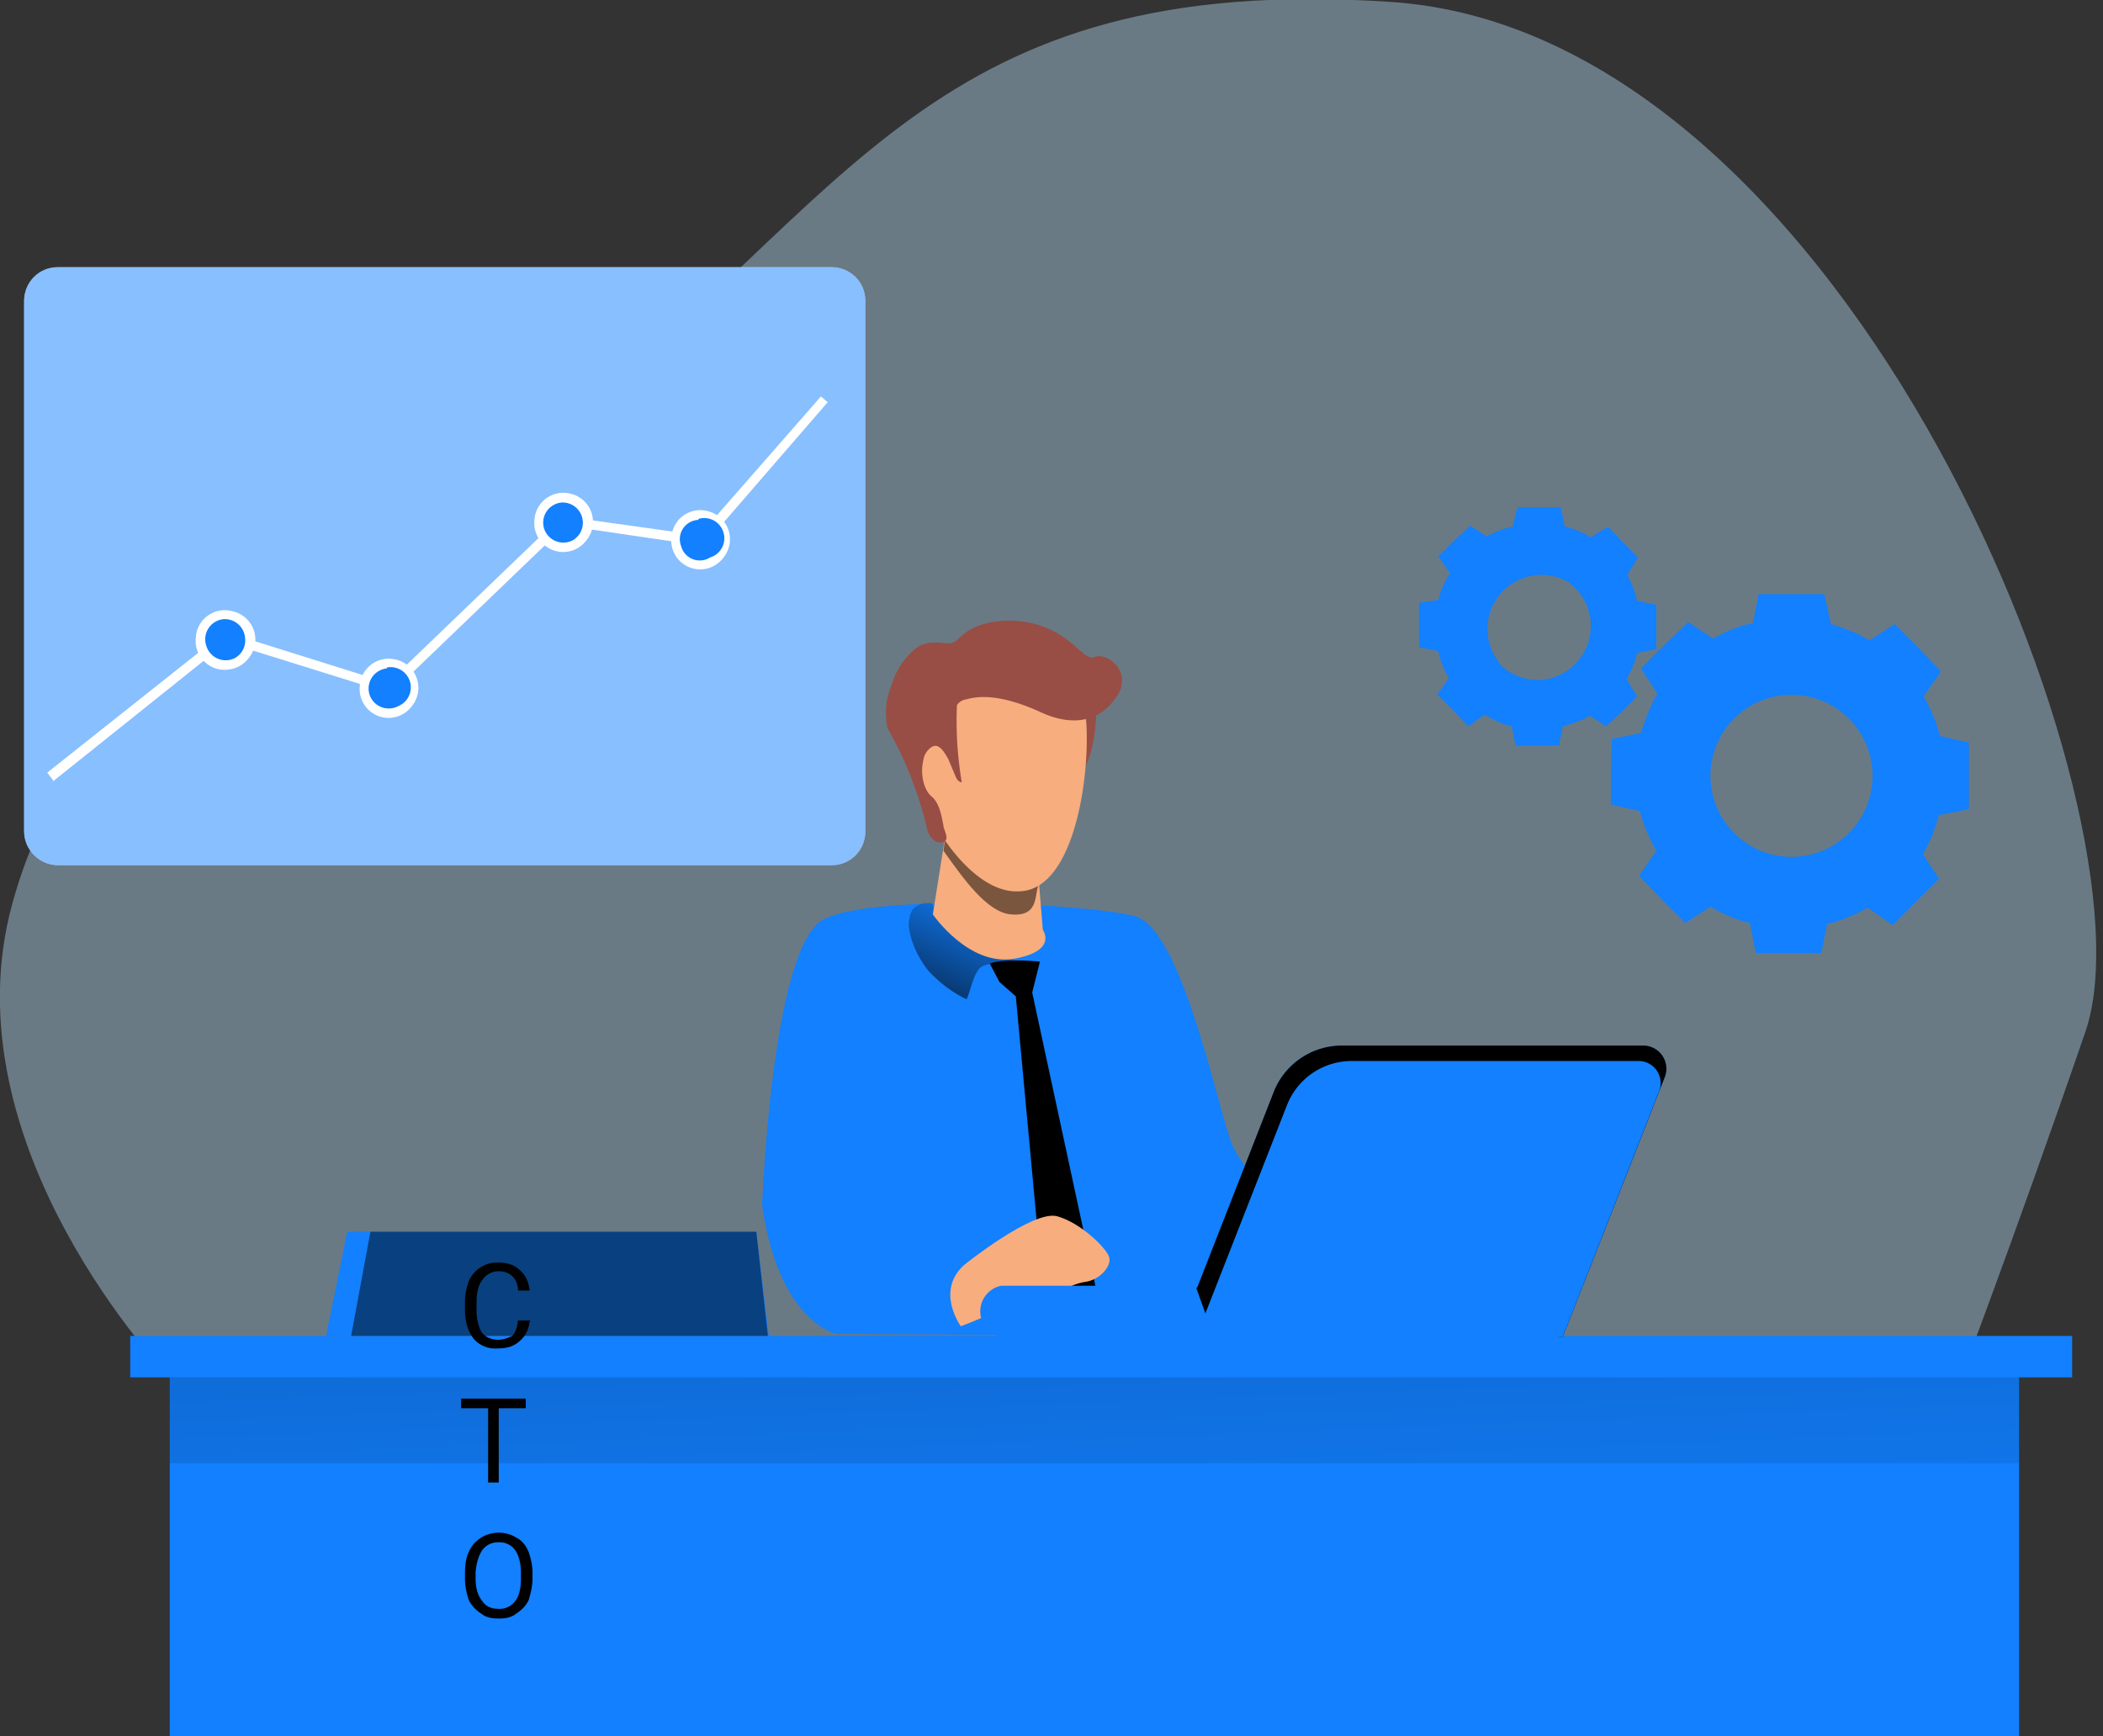 <svg width="218" height="180" fill="none" xmlns="http://www.w3.org/2000/svg"><rect width="100%" height="100%" fill="#333333" stroke="none"/><path opacity=".4" d="M17.6 142.8s-23.3-24-16.3-49.2c7-25.3 25.8-25.4 56.4-49C88.3 20.7 96.4-3 144.2.2c47.8 3.2 79.5 84.6 72 106.7-7.6 22.1-14 38.8-14 38.8l-184.6-3z" fill="#BAE5FF"/><path d="M86.3 27.7H6c-2 0-3.5 1.6-3.5 3.5v55c0 1.9 1.6 3.5 3.5 3.5h80.2c2 0 3.5-1.6 3.5-3.5v-55c0-2-1.6-3.5-3.5-3.5z" fill="#fff"/><path opacity=".5" d="M86.3 27.7H6c-2 0-3.5 1.6-3.5 3.5v55c0 1.9 1.6 3.5 3.5 3.5h80.2c2 0 3.5-1.6 3.5-3.5v-55c0-2-1.6-3.5-3.5-3.5z" fill="#1280FF"/><path d="M214.8 138.5H13.5v4.3h201.3v-4.3zM209.3 142.8H17.6V180h191.7v-37.2z" fill="#1280FF"/><path opacity=".2" d="M209.3 142.8H17.6v8.9h191.7v-8.9z" fill="url(#paint0_linear)"/><path d="M79.7 138.5H33.8l2.2-10.8h42.4l1.3 10.8z" fill="#1280FF"/><path opacity=".5" d="M79.6 138.5H36.4l2-10.8h40l1.2 10.8z" fill="url(#paint1_linear)"/><path d="M54.9 137c-.1.9-.5 1.6-1 2-.6.6-1.4.8-2.3.8a3 3 0 01-2.5-1c-.6-.8-.9-1.8-.9-3v-.9c0-.8.2-1.5.4-2.1a3.2 3.2 0 013.1-1.9c1 0 1.7.3 2.2.8.6.5.9 1.2 1 2.1h-1.2c0-.7-.3-1.2-.6-1.5a2 2 0 00-1.4-.5 2 2 0 00-1.7.9c-.4.5-.6 1.3-.6 2.3v.8c0 1 .2 1.7.5 2.3.4.5 1 .8 1.7.8.6 0 1.1-.2 1.5-.4.3-.3.5-.8.6-1.6H55zm-.4 9h-2.8v7.7h-1.1V146h-2.8v-1h6.7v1zm.7 17.6c0 .9-.2 1.6-.4 2.3-.3.6-.7 1-1.3 1.4-.5.4-1.1.5-1.8.5s-1.3-.1-1.8-.5c-.5-.3-1-.8-1.3-1.4-.2-.6-.4-1.4-.4-2.2v-.6c0-.8.1-1.6.4-2.2.3-.7.7-1.1 1.3-1.5.5-.3 1.1-.5 1.8-.5s1.3.2 1.8.5c.6.3 1 .8 1.3 1.5.2.6.4 1.3.4 2.2v.5zm-1.2-.5c0-1-.2-1.8-.6-2.4a2 2 0 00-1.7-.8 2 2 0 00-1.7.8c-.4.6-.6 1.3-.7 2.3v.6c0 1 .2 1.8.7 2.4.4.6 1 .8 1.7.8a2 2 0 001.7-.8c.4-.5.6-1.3.6-2.3v-.6z" fill="#000"/><path d="M79 125s1-27 6.4-29.7c5.4-2.7 27.5-1.6 32.3-.3 4.9 1.4 8.7 20.6 10 23.6 2.3 5.5 10.8 8.6 10.8 8.6l-.8 11.4-51-.3s-6-1.2-7.7-13.4z" fill="#1280FF"/><path d="M94.6 94.3c-.3.5-.4 1.1-.4 1.7.2 1.7 1 3.3 2 4.6 1.1 1.2 2.5 2.3 4 3 .5-1.1.8-3.2 1.8-3.5 1-.3 2.2-.5 3.2-.6l-3-.6a8.7 8.7 0 01-4.5-3l-.8-1.2c-.2-.5 0-1.2-.7-1.1a2.2 2.2 0 00-1.6.7z" fill="url(#paint2_linear)"/><path d="M109.7 101.3c.1.2.4.4.6.3l.1-.2c.5-.8.7-1.7.5-2.7-.2-.9-.6-1.7-1-2.5s-1-1.5-1.5-2.2c-.3-.3-.7-.6-1-.3-.2.1-.2.3-.3.4-.2 1-2.4 4.6-1.9 5.4.2.3 2.6.1 3 .4l1.5 1.4z" fill="url(#paint3_linear)"/><path d="M112.6 74.9c-.1-1.5-3-2.1-3.5-3.2l4.5-.2s.5 6-1.6 8.8l-.5-1.1c.6-2.8 1.3-1 1.1-4.3z" fill="#984E45"/><path d="M98.3 84.7l-1.6 10.1s3.7 5.4 8.4 4.6c4.6-.8 3-3 3-3l-.7-8.6s-3.7.8-9-3z" fill="#F7AD7E"/><path opacity=".5" d="M97.8 88.2l.5-3.5c5.4 4 8.2 2.3 8.2 2.3l1.3 4.5c-.7.8.2 3.6-3 3.3-2.5-.2-5-3.8-7-6.6z" fill="url(#paint4_linear)"/><path d="M94.1 77.4c.4 5.6 6.1 15.5 11.7 15 5.6-.3 7.2-12 6.8-17.5-.4-5.6-3.5-8.8-9.1-8.4A10 10 0 0094 77.4z" fill="#F7AD7E"/><path d="M98.7 66.6c.4 0 .5-.3 1-.7 1.6-1.4 4-1.7 6-1.5 5.3.6 6.5 4.3 7.8 3.7 1.4-.5 4 1.7 2.2 4.2-1.7 2.5-4.5 3.1-7.9 1.5-2.2-1-5.2-2-7.6-1.3a1.4 1.4 0 00-1 .6 37.6 37.6 0 00.5 8c-.3 0-.5-.3-.6-.5l-.8-1.9c-.4-.7-1-1.8-1.8-1.2a2 2 0 00-.8 1.4c-.3 1.2 0 3 .9 3.7.8.7 1 2 1.2 3 0 .3.4 1 .3 1.4-.2.5-1 .4-1.3.1-.5-.4-.7-1-.8-1.6a38.8 38.8 0 00-4-10c-.3-1.5-.2-3 .4-4.4a7.8 7.8 0 012.3-3.7c1.2-1 2.2-.8 3.6-.7h.4z" fill="#984E45"/><path opacity=".2" d="M101 137.8l.7-10.6-8.5-1.2-2.7-14.7s9.9 9.2 18.3 9c8.3-.3 9.4-3.5 9.4-3.5l1.5 20.7-18.8.3z" fill="url(#paint5_linear)"/><path d="M102.6 99.9l1 1.9 1.7 1.5 3 32.3 5.7-.2-7-32.5.8-3.2s-3.6-.4-5.2.2z" fill="url(#paint6_linear)"/><path d="M100 131.1s7.1-5.7 9.6-5c2.5.7 5.2 3.4 5.4 4.3.2.9-1 2.3-2.5 2.5-1.5.2-3 1.4-4 1-.8-.3-3 0-3.9 1.1-.9 1-5 2.5-5 2.5s-2.7-3.7.4-6.4z" fill="#F7AD7E"/><path d="M103.8 138.6h52.3a2.7 2.7 0 000-5.3h-52.3a2.7 2.7 0 000 5.3z" fill="#1280FF"/><path d="M103.8 138.6h52.3a2.7 2.7 0 000-5.3h-52.3a2.7 2.7 0 000 5.3z" fill="url(#paint7_linear)"/><path d="M124 133.5l1 2.8 37 2.3 10.6-27a2.4 2.4 0 00-2.2-3.2H139a7.6 7.6 0 00-7 4.9l-7.9 20.2z" fill="#1280FF"/><path d="M124 133.5l1 2.8 37 2.3 10.6-27a2.4 2.4 0 00-2.2-3.2H139a7.6 7.6 0 00-7 4.9l-7.9 20.2z" fill="url(#paint8_linear)"/><path d="M124 138.6h38l10-25.5a2.3 2.3 0 00-2-3.1h-29.9a7.2 7.2 0 00-6.7 4.6l-9.4 24z" fill="#1280FF"/><path d="M124 138.6h38l10-25.5a2.3 2.3 0 00-2-3.1h-29.9a7.2 7.2 0 00-6.7 4.6l-9.4 24z" fill="url(#paint9_linear)"/><path d="M199.3 88.6c.8-1.3 1.3-2.7 1.7-4.1l3.1-.6V77l-3-.7a16 16 0 00-1.7-4.1l1.8-2.6-2.4-2.5-2.4-2.4-2.6 1.7c-1.3-.8-2.7-1.3-4-1.7l-.7-3.1h-6.8l-.6 3c-1.5.3-2.9.9-4.1 1.6l-2.6-1.7-2.5 2.4-2.4 2.4 1.7 2.6c-.7 1.3-1.3 2.7-1.7 4.1l-3 .6-.1 3.4v3.4l3 .7a16 16 0 001.7 4.1l-1.8 2.6 2.4 2.5 2.4 2.4 2.6-1.7a16 16 0 004.1 1.7l.6 3.1h6.8l.6-3a16 16 0 004.2-1.7l2.6 1.8 2.4-2.4 2.4-2.4-1.7-2.6zm-19.7-2.4a8.4 8.4 0 0110.7-12.8 8.4 8.4 0 11-10.7 12.8z" fill="#1280FF"/><path d="M168.6 70.4c.5-.8.9-1.8 1.1-2.7l2-.4v-4.6l-2-.4c-.2-1-.6-1.9-1-2.7l1.1-1.8-1.6-1.6-1.5-1.6-1.8 1.1c-.8-.5-1.8-.9-2.7-1.1l-.4-2h-4.5l-.5 2c-1 .2-1.9.6-2.7 1l-1.7-1.1-1.7 1.6-1.6 1.6 1.2 1.7c-.5.9-1 1.8-1.2 2.8l-2 .3v4.6l2 .4c.2 1 .6 2 1.1 2.8L149 72l1.6 1.6 1.6 1.7 1.7-1.2c.9.5 1.8 1 2.8 1.2l.4 2h4.5l.4-2c1-.3 2-.6 2.8-1.1l1.7 1.1 1.6-1.5 1.6-1.6-1.1-1.8zm-13.1-1.6a5.6 5.6 0 017-8.5 5.6 5.6 0 01-3.1 10.2c-1.5 0-2.9-.6-4-1.7z" fill="#1280FF"/><path d="M5.5 80.9l-.6-.8 18.4-14.6 16.9 5.3 18-17.3 14.3 2 12.6-14.4.7.6-12.9 14.9-14.3-2.1-18.1 17.4-17-5.3L5.5 81z" fill="#fff"/><path d="M42.9 71a2.6 2.6 0 01-2.8 3 2.6 2.6 0 01-2.2-3.3 2.6 2.6 0 012.1-1.9 2.6 2.6 0 012.9 2.2zM26 66a2.6 2.6 0 01-2.8 2.9 2.6 2.6 0 01-2.3-3.3 2.6 2.6 0 012.2-1.8 2.6 2.6 0 012.8 2.2z" fill="#1280FF"/><path d="M40.7 74.4a3 3 0 01-3.4-3.3 3 3 0 013.8-2.7 3 3 0 011.6 4.8 3 3 0 01-2 1.2zm-.6-5.1a2.1 2.1 0 00-1.8 2.7 2.1 2.1 0 003 1.2 2.1 2.1 0 00-1.2-4z" fill="#fff"/><path d="M61 53.8a2.6 2.6 0 01-2.8 2.9 2.6 2.6 0 01-2.3-3.3 2.6 2.6 0 014-1.3 2.6 2.6 0 011 1.7z" fill="#1280FF"/><path d="M58.8 57.2a3 3 0 01-3.4-3.3 3 3 0 013.8-2.7 3 3 0 011.6 4.8 3 3 0 01-2 1.2zm-.6-5.1a2.1 2.1 0 00-1.8 2.7 2.1 2.1 0 003 1.2 2.1 2.1 0 001-2.1 2.1 2.1 0 00-2.2-1.8z" fill="#fff"/><path d="M75.1 55.6a2.6 2.6 0 01-2.7 3 2.6 2.6 0 01-2.3-3.3 2.6 2.6 0 012.2-1.9 2.6 2.6 0 012.8 2.2z" fill="#1280FF"/><path d="M73 59a3 3 0 01-3.4-3.3 3 3 0 013.8-2.7 3 3 0 011.6 4.8 3 3 0 01-2 1.2zm-.6-5.1a2 2 0 00-1.8 2.7 2 2 0 003 1.2 2 2 0 00-1.2-4zM23.8 69.4a3 3 0 01-3.5-3.3 3 3 0 013.9-2.7 3 3 0 011.6 4.8 3 3 0 01-2 1.2zm-.7-5.2a2.1 2.1 0 00-1.7 2.8 2.1 2.1 0 003 1.2 2.1 2.1 0 001-2.1 2.1 2.1 0 00-2.3-1.9z" fill="#fff"/><defs><linearGradient id="paint0_linear" x1="112.7" y1="128.2" x2="114.8" y2="181.7" gradientUnits="userSpaceOnUse"><stop offset="0"/><stop offset=".8" stop-opacity=".1"/><stop offset="1" stop-opacity="0"/></linearGradient><linearGradient id="paint1_linear" x1="5100.5" y1="2455.2" x2="5064.8" y2="3373.2" gradientUnits="userSpaceOnUse"><stop offset="0"/><stop offset=".8" stop-opacity=".1"/><stop offset="1" stop-opacity="0"/></linearGradient><linearGradient id="paint2_linear" x1="94.7" y1="108.3" x2="101.9" y2="92.6" gradientUnits="userSpaceOnUse"><stop offset="0"/><stop offset=".1" stop-opacity=".8"/><stop offset="1" stop-opacity="0"/></linearGradient><linearGradient id="paint3_linear" x1="1378.8" y1="1673" x2="1272.7" y2="1653" gradientUnits="userSpaceOnUse"><stop offset="0"/><stop offset=".1" stop-opacity=".8"/><stop offset="1" stop-opacity="0"/></linearGradient><linearGradient id="paint4_linear" x1="2003.7" y1="1646.6" x2="2151.3" y2="2175.2" gradientUnits="userSpaceOnUse"><stop offset="0"/><stop offset=".8" stop-opacity=".1"/><stop offset="1" stop-opacity="0"/></linearGradient><linearGradient id="paint5_linear" x1="5972.7" y1="8452.2" x2="5936.5" y2="5156.9" gradientUnits="userSpaceOnUse"><stop offset="0"/><stop offset=".8" stop-opacity=".1"/><stop offset="1" stop-opacity="0"/></linearGradient><linearGradient id="paint6_linear" x1="2290" y1="8459" x2="2814.2" y2="8447.8" gradientUnits="userSpaceOnUse"><stop offset="0"/><stop offset=".1" stop-opacity=".8"/><stop offset="1" stop-opacity="0"/></linearGradient><linearGradient id="paint7_linear" x1="14314.4" y1="1599.7" x2="14314.6" y2="1487.9" gradientUnits="userSpaceOnUse"><stop offset="0"/><stop offset=".1" stop-opacity=".8"/><stop offset="1" stop-opacity="0"/></linearGradient><linearGradient id="paint8_linear" x1="13335.3" y1="6209.3" x2="13785.5" y2="8657.8" gradientUnits="userSpaceOnUse"><stop offset="0"/><stop offset=".1" stop-opacity=".8"/><stop offset="1" stop-opacity="0"/></linearGradient><linearGradient id="paint9_linear" x1="13635.3" y1="8367.4" x2="13688.2" y2="6105.9" gradientUnits="userSpaceOnUse"><stop offset="0"/><stop offset=".1" stop-opacity=".8"/><stop offset="1" stop-opacity="0"/></linearGradient></defs></svg>